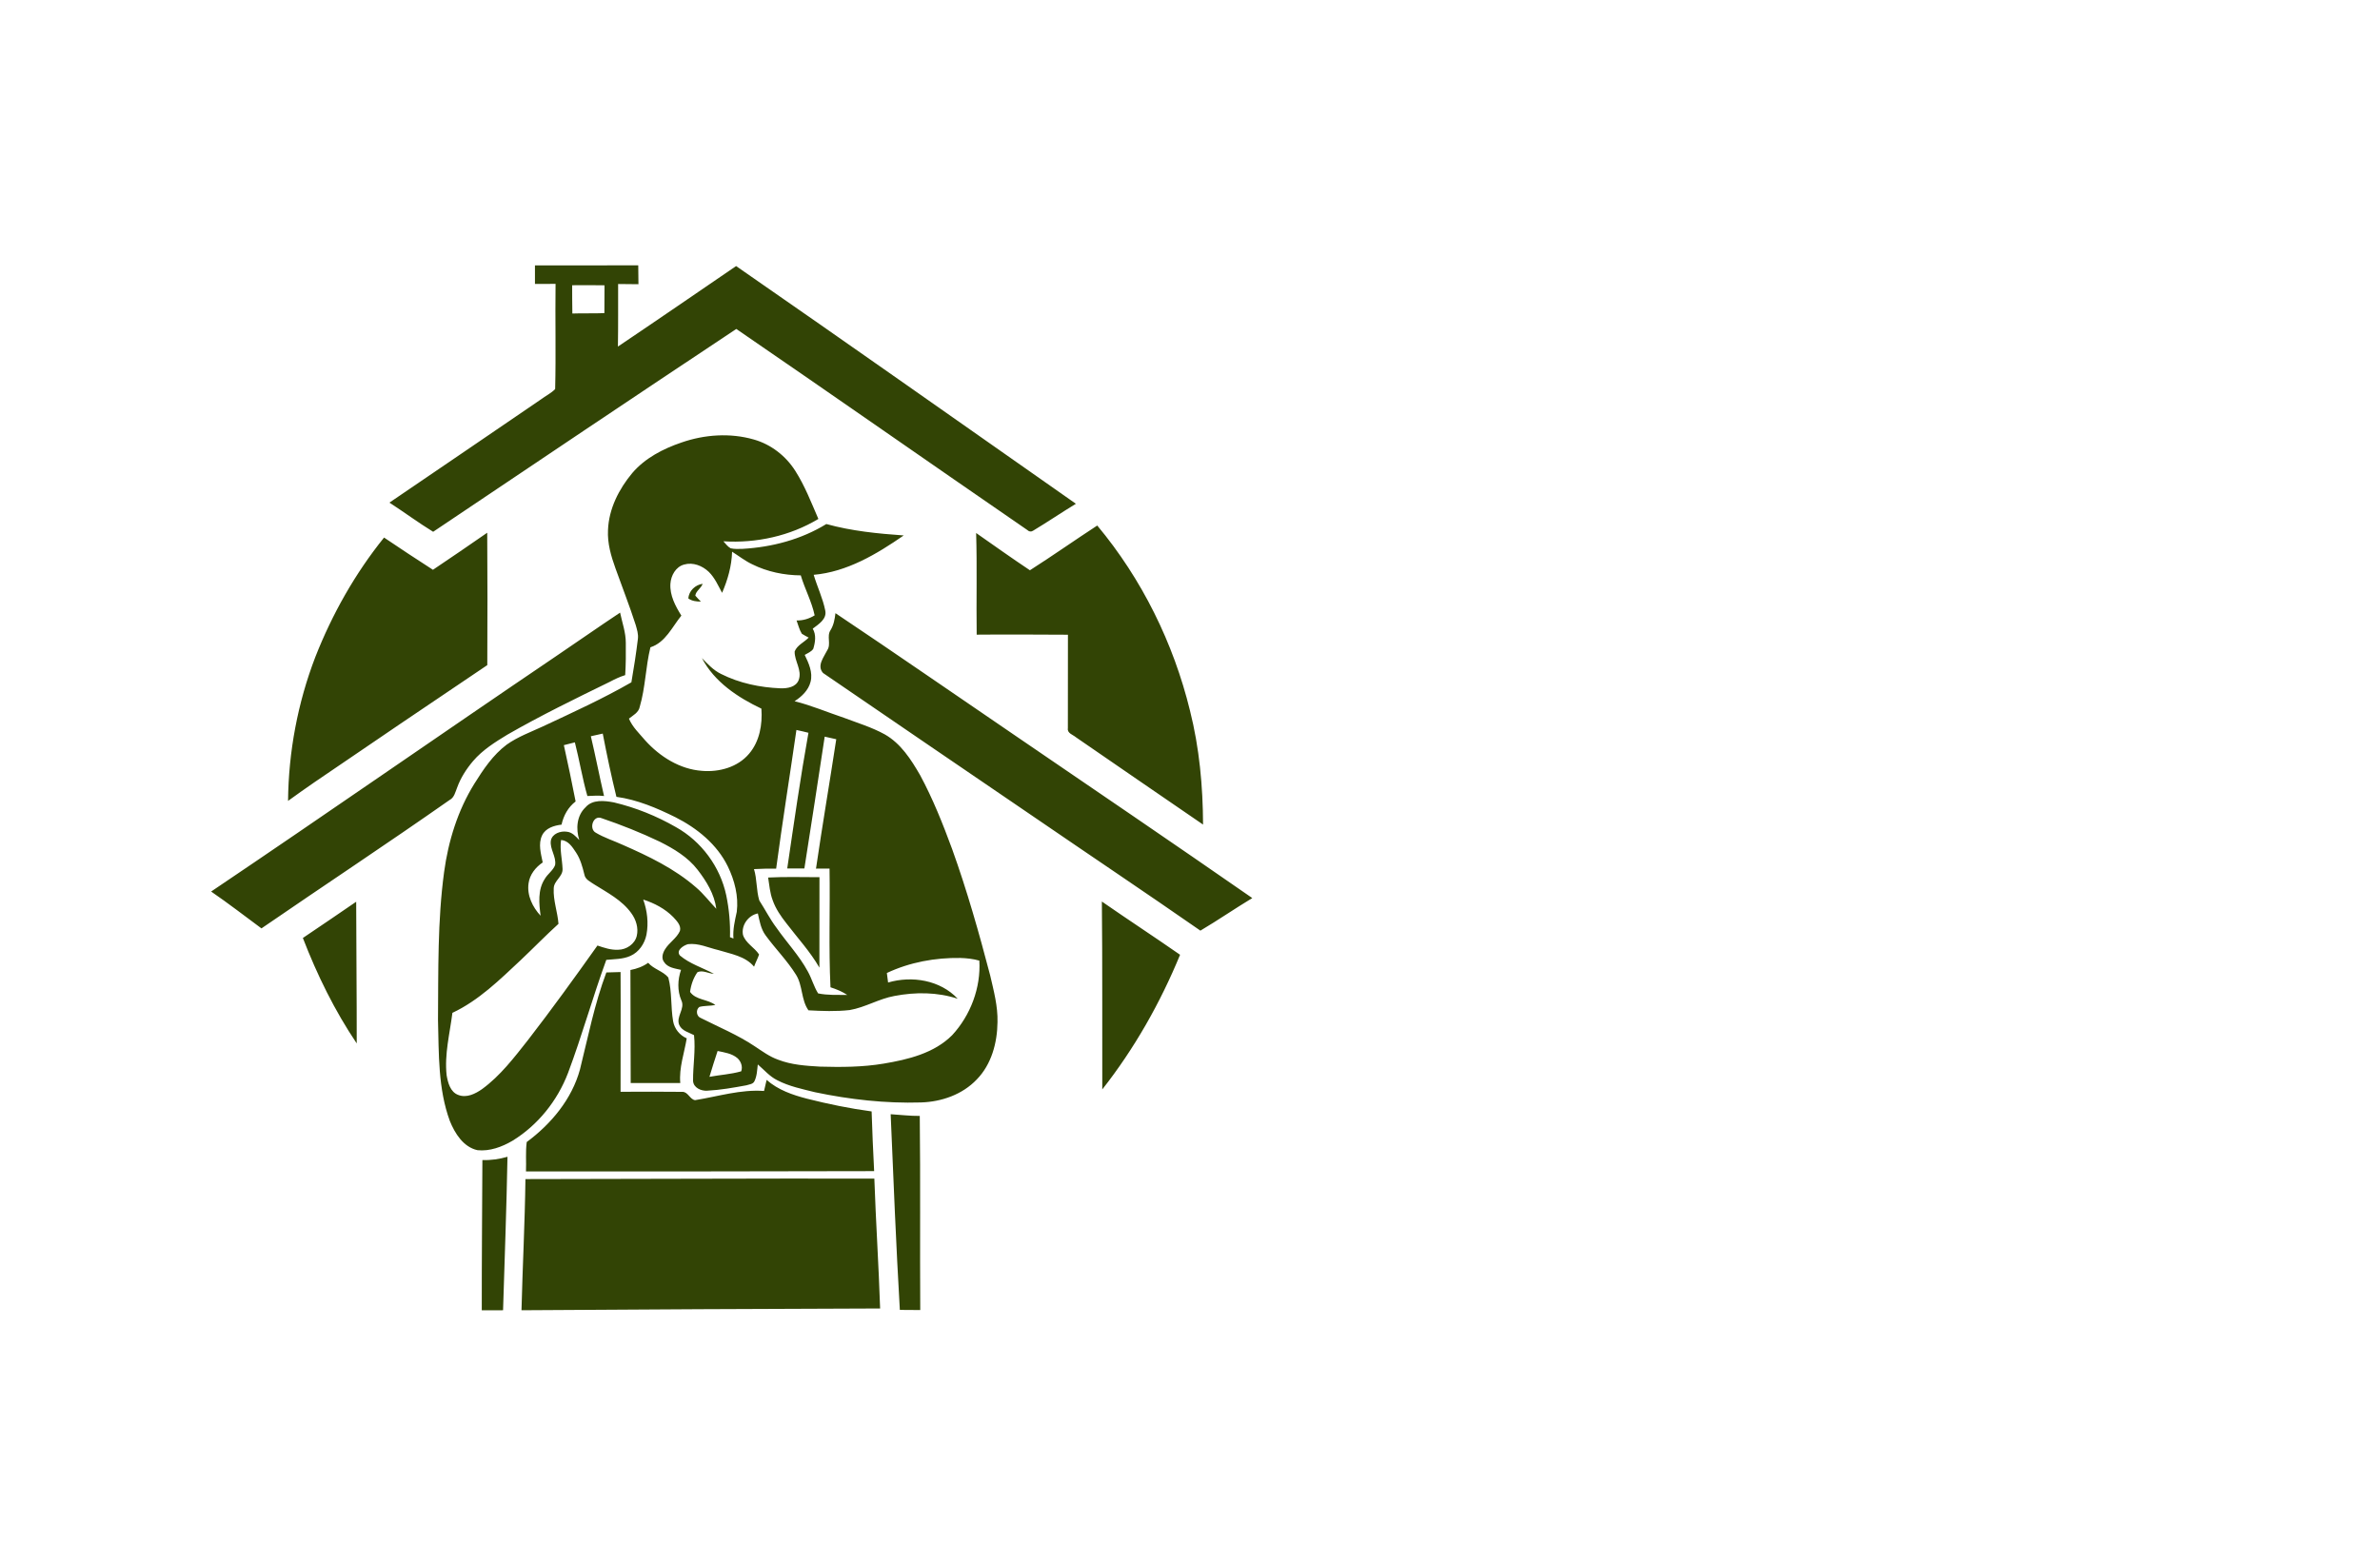 <?xml version="1.0" encoding="utf-8"?>
<!-- Generator: Adobe Illustrator 27.8.1, SVG Export Plug-In . SVG Version: 6.00 Build 0)  -->
<svg version="1.1" xmlns="http://www.w3.org/2000/svg" xmlns:xlink="http://www.w3.org/1999/xlink" x="0px" y="0px"
	 viewBox="0 0 350 230" style="enable-background:new 0 0 350 230;" xml:space="preserve">
<style type="text/css">
	.st0{fill-rule:evenodd;clip-rule:evenodd;fill:#FFFDF7;}
	.st1{fill-rule:evenodd;clip-rule:evenodd;fill:#CCF8FF;}
	.st2{fill-rule:evenodd;clip-rule:evenodd;fill:#E5E7EB;}
	.st3{fill-rule:evenodd;clip-rule:evenodd;fill:#F0F1F5;}
	.st4{fill-rule:evenodd;clip-rule:evenodd;fill:#E6DCD5;}
	.st5{fill-rule:evenodd;clip-rule:evenodd;fill:#FEFCF7;}
	.st6{fill-rule:evenodd;clip-rule:evenodd;fill:#E5F5FB;}
	.st7{fill-rule:evenodd;clip-rule:evenodd;fill:#E9E9E9;}
	.st8{fill-rule:evenodd;clip-rule:evenodd;fill:#F1F8FF;}
	.st9{fill-rule:evenodd;clip-rule:evenodd;fill:#F2F2F2;}
	.st10{fill-rule:evenodd;clip-rule:evenodd;fill:#FFFFFF;}
	.st11{fill-rule:evenodd;clip-rule:evenodd;}
	.st12{fill-rule:evenodd;clip-rule:evenodd;fill:#EBFDFF;}
	.st13{fill:#783232;}
	.st14{fill:#00E9FF;}
	.st15{fill:#0C1E8C;}
	.st16{fill:#FFC100;}
	.st17{fill:#0C6C00;}
	.st18{fill:#23605B;}
	.st19{fill:#FF7E30;}
	.st20{fill:#00D7FD;}
	.st21{fill:#5C00A2;}
	.st22{fill:#20B700;}
	.st23{fill:none;}
	.st24{fill:#FFFFFF;}
	.st25{fill:#B000AB;}
	.st26{fill:#FA9720;}
	.st27{fill:#DA1300;}
	.st28{fill:#00F2FF;}
	.st29{fill:#00416A;}
	.st30{fill:#00FFE9;}
	.st31{fill:#017F2E;}
	.st32{fill:#0D302D;}
	.st33{fill:#00FFF2;}
	.st34{fill:#003CAC;}
	.st35{fill:#396D7A;}
	.st36{fill:#440044;}
	.st37{fill:#003D36;}
	.st38{fill:#00B6BF;}
	.st39{fill:#CBA400;}
	.st40{fill-rule:evenodd;clip-rule:evenodd;fill:url(#SVGID_1_);}
	.st41{fill-rule:evenodd;clip-rule:evenodd;fill:#404041;}
	.st42{fill:url(#SVGID_00000064332854011017856070000009879110544992838023_);}
	.st43{fill:url(#SVGID_00000160165273112026245670000002855537802575887238_);}
	.st44{fill:url(#SVGID_00000098182943842241640040000009689712037441687680_);}
	.st45{fill:url(#SVGID_00000104672697592871879970000001500290299495812251_);}
	.st46{fill:url(#SVGID_00000114048346948957726410000012945290175682235270_);}
	.st47{fill:url(#SVGID_00000004529942017851104070000014940966187888008883_);}
	.st48{fill:url(#SVGID_00000056418164031540495310000007586469237408904633_);}
	.st49{fill:url(#SVGID_00000082368283313676988470000017524345944986546307_);}
	.st50{fill:url(#SVGID_00000052813456247544397530000003195810717960305590_);}
	.st51{fill:url(#SVGID_00000143592971752889989410000017972880732041451175_);}
	.st52{fill:url(#SVGID_00000181056385627144089920000013126370093777526954_);}
	.st53{fill:url(#SVGID_00000057860211817868280250000005260364028292980104_);}
	.st54{fill:url(#SVGID_00000031917808286158150360000013045327461632578717_);}
	.st55{fill:url(#SVGID_00000163060555886651227170000009199764208688587650_);}
	.st56{fill:url(#SVGID_00000098917613735023358470000008303398996146808750_);}
	.st57{fill:url(#SVGID_00000150089519819198486150000014331078088366799289_);}
	.st58{fill:url(#SVGID_00000103235717985046151260000017327313664256497596_);}
	.st59{fill:#324405;}
	.st60{fill:#0C2948;}
	.st61{fill:#F0AF47;}
	.st62{fill:#FEFEFE;}
	.st63{fill:#F6D89A;}
	.st64{fill:url(#SVGID_00000158718513220679599010000017602935178355332006_);}
	.st65{fill:url(#SVGID_00000032643486601365566940000011675448988607160508_);}
	.st66{fill:url(#SVGID_00000024681714106492907510000014463433389222998187_);}
	.st67{fill:url(#SVGID_00000157277387440452384600000001553902271397732509_);}
	.st68{fill:url(#SVGID_00000152257575696742948450000016233750373325224870_);}
	.st69{fill:url(#SVGID_00000103963263333377266990000000049846759954837130_);}
	.st70{fill:#058CB6;}
	.st71{fill:#173B71;}
	.st72{fill:url(#SVGID_00000109747316755011846460000008333379652608096957_);}
	.st73{fill:url(#SVGID_00000009567659218967690360000015411053689947764620_);}
	.st74{fill:url(#SVGID_00000176044298951899299790000018210928825117036203_);}
	.st75{fill:url(#SVGID_00000028302887330069561870000014522004179145829523_);}
	.st76{fill:#031D41;}
	.st77{fill:#007AE8;}
	.st78{fill:#FBA122;}
	.st79{fill:#F9D190;}
	.st80{fill:url(#SVGID_00000106112750876256560780000006876029542932488848_);}
	.st81{fill:url(#SVGID_00000051349771435238276740000000544363098762150845_);}
</style>
<g id="Layer_1">
</g>
<g id="Layer_2">
</g>
<g id="Layer_3">
</g>
<g id="Layer_4">
</g>
<g id="Layer_5">
</g>
<g id="Layer_6">
</g>
<g id="Layer_7">
</g>
<g id="Layer_8">
</g>
<g id="Layer_9">
</g>
<g id="Layer_10">
</g>
<g id="Layer_11">
</g>
<g id="Layer_12">
</g>
<g id="Layer_13">
</g>
<g id="Layer_14">
</g>
<g id="_x31_-15">
	<path class="st59" d="M78.67,39.03c5.06-0.01,10.13,0.02,15.19-0.01c0.01,0.93,0.02,1.85,0.03,2.78c-1-0.02-2-0.03-2.99-0.03
		c-0.01,3.07,0.02,6.14-0.03,9.2c5.82-3.91,11.59-7.89,17.38-11.84c16.71,11.57,33.32,23.3,49.97,34.96
		c-2.12,1.29-4.18,2.69-6.31,3.97c-0.29,0.18-0.58,0.14-0.85-0.12c-14.28-9.82-28.48-19.76-42.78-29.56
		C93.38,58.27,78.54,68.24,63.7,78.21c-2.2-1.35-4.27-2.89-6.43-4.29c7.43-5.03,14.83-10.11,22.25-15.16
		c0.69-0.53,1.52-0.91,2.12-1.54c0.13-5.15-0.01-10.31,0.06-15.47c-1.01,0.01-2.02,0.01-3.03,0.01
		C78.66,40.85,78.67,39.94,78.67,39.03z M84.14,41.95c0.01,1.39,0,2.77,0.03,4.16c1.57-0.06,3.14,0.01,4.71-0.06
		c0.01-1.36,0.02-2.73,0.02-4.09C87.31,41.94,85.72,41.93,84.14,41.95z M100.22,65.08c3.4-1.18,7.17-1.44,10.64-0.44
		c2.52,0.71,4.71,2.42,6.1,4.62c1.41,2.21,2.35,4.67,3.39,7.06c-4.17,2.51-9.13,3.59-13.97,3.29c0.34,0.36,0.63,0.79,1.07,1.03
		c0.58,0.13,1.19,0.1,1.78,0.08c4.3-0.25,8.6-1.38,12.29-3.65c3.71,1.03,7.55,1.41,11.38,1.68c-3.97,2.74-8.33,5.36-13.24,5.79
		c0.52,1.76,1.34,3.44,1.7,5.25c0.27,1.26-0.99,2.02-1.84,2.67c0.54,0.92,0.37,1.99,0.08,2.96c-0.29,0.45-0.83,0.63-1.26,0.9
		c0.59,1.22,1.22,2.58,0.86,3.96c-0.32,1.25-1.3,2.17-2.35,2.85c2.49,0.62,4.84,1.63,7.27,2.44c2.01,0.76,4.09,1.39,5.98,2.43
		c2.37,1.34,3.89,3.71,5.22,6.02c1.87,3.47,3.33,7.14,4.69,10.83c2.2,6.11,3.97,12.36,5.61,18.63c0.52,2.25,1.13,4.51,1.07,6.84
		c-0.03,3.04-0.88,6.22-3.05,8.44c-2.11,2.22-5.18,3.29-8.2,3.38c-5.23,0.16-10.46-0.43-15.57-1.5c-1.88-0.47-3.82-0.86-5.55-1.76
		c-1.13-0.55-1.94-1.53-2.88-2.33c-0.1,0.84-0.12,1.73-0.51,2.5c-0.23,0.42-0.76,0.43-1.17,0.57c-1.9,0.35-3.81,0.69-5.74,0.79
		c-0.9,0.07-2.05-0.42-2.1-1.45c-0.02-2.24,0.39-4.49,0.14-6.72c-0.76-0.41-1.75-0.61-2.16-1.47c-0.55-1.24,0.9-2.41,0.3-3.64
		c-0.61-1.43-0.55-3.03-0.05-4.49c-0.89-0.21-1.96-0.31-2.5-1.16c-0.43-0.56-0.19-1.32,0.14-1.85c0.61-1.01,1.72-1.63,2.2-2.72
		c0.21-0.81-0.48-1.48-0.98-2.03c-1.22-1.24-2.78-2.05-4.42-2.58c0.59,1.64,0.8,3.43,0.48,5.15c-0.26,1.33-1.11,2.59-2.37,3.14
		c-1.11,0.5-2.35,0.46-3.54,0.58c-2.01,5.5-3.57,11.16-5.63,16.64c-1.56,4.08-4.43,7.67-8.16,9.96c-1.55,0.91-3.35,1.58-5.16,1.39
		c-2.07-0.46-3.32-2.47-4.06-4.3c-1.74-4.74-1.61-9.88-1.74-14.85c0.06-7.26-0.08-14.56,0.9-21.77c0.62-4.56,2.01-9.05,4.45-12.98
		c1.32-2.11,2.74-4.24,4.76-5.75c1.64-1.16,3.54-1.85,5.35-2.69c4.38-2.05,8.79-4.06,12.98-6.47c0.37-2.13,0.7-4.27,0.96-6.41
		c0.08-0.69-0.14-1.36-0.32-2.01c-0.9-2.81-1.99-5.56-2.98-8.34c-0.65-1.8-1.2-3.69-1.1-5.63c0.12-3.12,1.6-6.03,3.57-8.39
		C94.85,67.38,97.51,66,100.22,65.08z M107.66,81.14c-0.06,2.1-0.64,4.13-1.47,6.05c-0.58-1.07-1.07-2.21-1.95-3.08
		c-0.95-0.91-2.34-1.46-3.64-1.08c-1.23,0.33-1.93,1.62-2.01,2.82c-0.11,1.71,0.73,3.28,1.61,4.69c-1.36,1.67-2.34,3.95-4.55,4.66
		c-0.71,2.88-0.73,5.9-1.57,8.75c-0.16,0.85-0.98,1.25-1.59,1.74c0.52,1.25,1.54,2.19,2.4,3.21c2.15,2.38,5.09,4.24,8.35,4.47
		c2.51,0.21,5.25-0.53,6.92-2.52c1.55-1.81,1.98-4.31,1.81-6.63c-3.48-1.65-6.93-3.94-8.75-7.44c0.85,0.88,1.7,1.8,2.82,2.34
		c2.7,1.36,5.73,1.99,8.74,2.11c1,0.03,2.28-0.16,2.68-1.24c0.52-1.44-0.64-2.76-0.6-4.18c0.37-0.94,1.4-1.34,2.06-2.04
		c-0.34-0.19-0.69-0.35-1-0.56c-0.38-0.6-0.53-1.3-0.78-1.96c0.95,0.03,1.86-0.26,2.66-0.75c-0.43-2.03-1.45-3.89-2.04-5.88
		c-2.46-0.02-4.93-0.53-7.14-1.63C109.56,82.49,108.64,81.76,107.66,81.14z M117.12,107.36c-0.98,6.8-2.07,13.58-2.98,20.39
		c-1.09-0.01-2.17,0.01-3.26,0.07c0.46,1.5,0.33,3.11,0.78,4.61c0.86,1.33,1.58,2.76,2.53,4.02c1.51,2.16,3.35,4.1,4.61,6.43
		c0.58,1.04,0.88,2.21,1.51,3.22c1.4,0.29,2.86,0.21,4.29,0.23c-0.76-0.51-1.61-0.85-2.47-1.13c-0.28-5.81-0.04-11.64-0.14-17.46
		c-0.66,0.01-1.33,0.01-1.99,0.01c0.93-6.35,2.01-12.68,2.98-19.03c-0.57-0.13-1.13-0.26-1.7-0.38c-0.96,6.47-1.99,12.93-2.99,19.39
		c-0.84,0.01-1.68,0.01-2.52,0c0.98-6.66,1.93-13.33,3.12-19.96C118.32,107.62,117.72,107.49,117.12,107.36z M86.89,108.28
		c0.69,2.92,1.26,5.87,1.94,8.79c-0.82-0.09-1.63-0.04-2.45,0c-0.74-2.59-1.17-5.27-1.84-7.89c-0.54,0.14-1.08,0.27-1.62,0.41
		c0.61,2.75,1.19,5.51,1.73,8.28c-1.1,0.84-1.78,2.08-2.07,3.41c-1.1,0.13-2.34,0.5-2.86,1.58c-0.6,1.26-0.17,2.69,0.09,3.98
		c-1.05,0.71-1.91,1.79-2.08,3.07c-0.26,1.77,0.59,3.5,1.77,4.77c-0.23-1.8-0.44-3.81,0.61-5.41c0.42-0.74,1.21-1.23,1.52-2.03
		c0.22-1.26-0.81-2.36-0.62-3.62c0.2-1.02,1.42-1.44,2.34-1.3c0.79,0.07,1.33,0.69,1.84,1.23c-0.52-1.63-0.39-3.58,0.91-4.81
		c1.03-1.2,2.78-0.99,4.18-0.73c3.2,0.76,6.28,2,9.13,3.64c3.74,2.09,6.5,5.83,7.39,10.02c0.42,2.03,0.61,4.09,0.55,6.16
		c0.13,0.05,0.38,0.15,0.51,0.2c-0.11-1.34,0.21-2.64,0.49-3.93c0.28-2.29-0.32-4.62-1.32-6.68c-1.59-3.25-4.52-5.62-7.7-7.23
		c-2.75-1.36-5.62-2.58-8.68-3c-0.76-3.08-1.41-6.19-2.01-9.3C88.06,108.03,87.48,108.16,86.89,108.28z M87.62,122.47
		c1.24,0.74,2.64,1.18,3.95,1.78c3.81,1.67,7.63,3.5,10.79,6.26c1.11,0.94,1.98,2.11,2.98,3.15c-0.28-2.15-1.45-4.06-2.75-5.74
		c-1.43-1.86-3.49-3.09-5.56-4.13c-2.78-1.33-5.65-2.47-8.56-3.46C87.22,119.82,86.56,121.91,87.62,122.47z M82.51,123.54
		c-0.21,1.43,0.17,2.84,0.22,4.26c0.05,1.14-1.29,1.73-1.3,2.87c-0.09,1.76,0.57,3.46,0.7,5.2c-1.89,1.72-3.68,3.56-5.54,5.32
		c-3.09,2.89-6.18,5.95-10.06,7.77c-0.38,3.04-1.19,6.09-0.85,9.18c0.19,1.1,0.54,2.46,1.7,2.89c1.23,0.49,2.52-0.16,3.52-0.86
		c2.67-1.95,4.69-4.61,6.72-7.18c3.53-4.56,6.9-9.23,10.24-13.93c0.98,0.33,1.99,0.68,3.05,0.62c1.21-0.01,2.44-0.83,2.73-2.03
		c0.28-1.18-0.11-2.41-0.81-3.36c-1.37-1.91-3.52-3.01-5.46-4.23c-0.55-0.38-1.3-0.7-1.43-1.43c-0.28-1.13-0.58-2.27-1.23-3.25
		C84.17,124.56,83.57,123.61,82.51,123.54z M109.26,137.49c0.39,1.24,1.69,1.84,2.37,2.89c-0.21,0.61-0.52,1.18-0.74,1.79
		c-1.29-1.56-3.42-1.87-5.25-2.44c-1.47-0.34-2.93-1.06-4.47-0.87c-0.66,0.19-1.79,0.9-1.19,1.66c1.45,1.24,3.34,1.79,5,2.7
		c-0.8-0.03-1.67-0.61-2.43-0.22c-0.59,0.85-0.94,1.86-1.07,2.88c0.85,1.22,2.6,1.06,3.72,1.93c-0.78,0.15-1.58,0.08-2.35,0.28
		c-0.56,0.41-0.45,1.39,0.21,1.63c2.65,1.34,5.42,2.48,7.9,4.14c1.12,0.74,2.21,1.55,3.49,2c1.94,0.75,4.05,0.89,6.11,1.01
		c3.13,0.09,6.28,0.08,9.38-0.44c3.59-0.6,7.42-1.52,10.08-4.18c2.7-2.92,4.24-6.98,4-10.97c-0.91-0.26-1.85-0.36-2.79-0.39
		c-3.7-0.06-7.45,0.63-10.81,2.21c0.06,0.47,0.12,0.93,0.18,1.4c3.51-1.03,7.67-0.36,10.24,2.39c-2.99-0.99-6.23-1-9.31-0.41
		c-2.28,0.41-4.29,1.68-6.57,2.07c-2.01,0.23-4.06,0.15-6.07,0.04c-1.1-1.55-0.82-3.65-1.84-5.25c-1.29-2.07-3.03-3.81-4.46-5.77
		c-0.7-0.94-0.89-2.12-1.14-3.23C110.04,134.62,108.99,136.08,109.26,137.49z M105.53,154.57c-0.43,1.26-0.81,2.53-1.2,3.8
		c1.55-0.29,3.15-0.37,4.67-0.81c0.26-0.68-0.04-1.49-0.57-1.95C107.62,154.93,106.53,154.78,105.53,154.57z M143.55,78.39
		c0.15,4.98,0.01,9.97,0.08,14.95c4.47-0.04,8.94-0.01,13.42,0.01c0.01,4.59-0.01,9.18-0.01,13.76c-0.12,0.74,0.75,0.94,1.2,1.33
		c6.21,4.3,12.46,8.55,18.68,12.83c-0.02-5.63-0.54-11.28-1.92-16.75c-2.43-9.95-7.08-19.37-13.64-27.23
		c-3.32,2.16-6.56,4.45-9.9,6.58C148.79,82.09,146.18,80.23,143.55,78.39z M56.48,79.06c-4.26,5.28-7.63,11.26-10.11,17.57
		c-2.59,6.74-3.94,13.94-4.01,21.16c1.28-0.94,2.59-1.84,3.89-2.75c8.45-5.77,16.92-11.51,25.41-17.22
		c0.04-6.49,0.03-12.98-0.01-19.47c-2.64,1.84-5.31,3.65-7.98,5.45C61.25,82.25,58.86,80.66,56.48,79.06z M103.07,88.48
		c-0.27-0.29-0.56-0.57-0.82-0.88c0.09-0.7,0.86-1.07,1.08-1.74c-1.08,0.15-2.04,1.04-2.1,2.16
		C101.78,88.41,102.43,88.47,103.07,88.48z M31.05,131.12c2.52,1.73,4.94,3.6,7.4,5.42c9.2-6.32,18.52-12.47,27.66-18.88
		c0.69-0.35,0.84-1.15,1.11-1.81c0.52-1.45,1.36-2.75,2.35-3.92c1.39-1.63,3.23-2.78,5.04-3.88c4.89-2.81,9.96-5.28,15.02-7.75
		c0.74-0.39,1.5-0.76,2.31-1.01c0.1-1.58,0.11-3.17,0.09-4.75c0-1.52-0.53-2.97-0.84-4.44c-3.18,2.11-6.31,4.31-9.48,6.45
		C64.78,108.01,48.01,119.7,31.05,131.12z M121.65,95.64c-0.49,1-1.57,2.28-0.61,3.34c10.38,7.1,20.76,14.19,31.16,21.27
		c8.1,5.55,16.26,11.01,24.33,16.62c2.58-1.53,5.06-3.24,7.63-4.79c-11.57-8.03-23.21-15.94-34.84-23.88
		c-8.82-6-17.59-12.09-26.46-18.02c-0.1,0.88-0.26,1.76-0.73,2.51C121.54,93.58,122.26,94.73,121.65,95.64z M113.63,132.4
		c0.44,1.26,1.21,2.37,2.03,3.41c1.64,2.15,3.49,4.15,4.84,6.5c-0.01-4.43,0-8.86,0.01-13.3c-2.52,0-5.04-0.08-7.55,0.05
		C113.14,130.18,113.22,131.33,113.63,132.4z M52.46,153.46c0.01-6.95-0.07-13.89-0.08-20.84c-2.61,1.78-5.21,3.57-7.84,5.33
		C46.63,143.37,49.21,148.63,52.46,153.46z M162.1,160.22c4.73-6.01,8.53-12.73,11.44-19.8c-3.81-2.65-7.69-5.19-11.5-7.83
		C162.13,141.8,162.08,151.01,162.1,160.22z M92.75,159.28c2.43,0.03,4.86-0.01,7.29,0c-0.2-2.24,0.59-4.39,0.95-6.57
		c-1.04-0.46-1.79-1.38-2-2.5c-0.37-2.13-0.15-4.35-0.71-6.45c-0.79-0.95-2.14-1.21-2.96-2.16c-0.78,0.56-1.67,0.88-2.61,1.06
		C92.74,148.2,92.72,153.74,92.75,159.28z M85.29,157.29c-1.2,4.38-4.24,8.01-7.83,10.67c-0.19,1.43-0.05,2.88-0.11,4.32
		c17.07,0.02,34.13,0,51.2-0.04c-0.15-2.93-0.28-5.85-0.37-8.78c-3.2-0.43-6.36-1.08-9.49-1.87c-2.13-0.55-4.28-1.29-5.95-2.77
		c-0.13,0.54-0.25,1.08-0.38,1.63c-3.45-0.25-6.77,0.81-10.14,1.35c-0.75-0.09-1.04-1.23-1.86-1.22c-3.03-0.02-6.06-0.04-9.1-0.01
		c-0.02-5.87,0.04-11.74,0-17.61c-0.7,0.03-1.4,0.05-2.09,0.06C87.43,147.64,86.48,152.51,85.29,157.29z M132.33,192.65
		c1,0,2,0.01,3,0.02c-0.06-9.52,0.04-19.04-0.07-28.55c-1.43,0.02-2.86-0.17-4.28-0.25C131.39,173.47,131.77,183.07,132.33,192.65z
		 M70.85,192.71c1.04-0.01,2.08-0.02,3.13-0.01c0.23-7.52,0.51-15.05,0.65-22.57c-1.2,0.34-2.44,0.53-3.69,0.48
		C70.91,177.99,70.84,185.35,70.85,192.71z M76.69,192.7c17.58-0.12,35.16-0.21,52.74-0.26c-0.21-6.37-0.63-12.73-0.85-19.1
		c-17.1-0.04-34.21,0.06-51.31,0.07C77.19,179.84,76.85,186.27,76.69,192.7z"/>
</g>
</svg>
